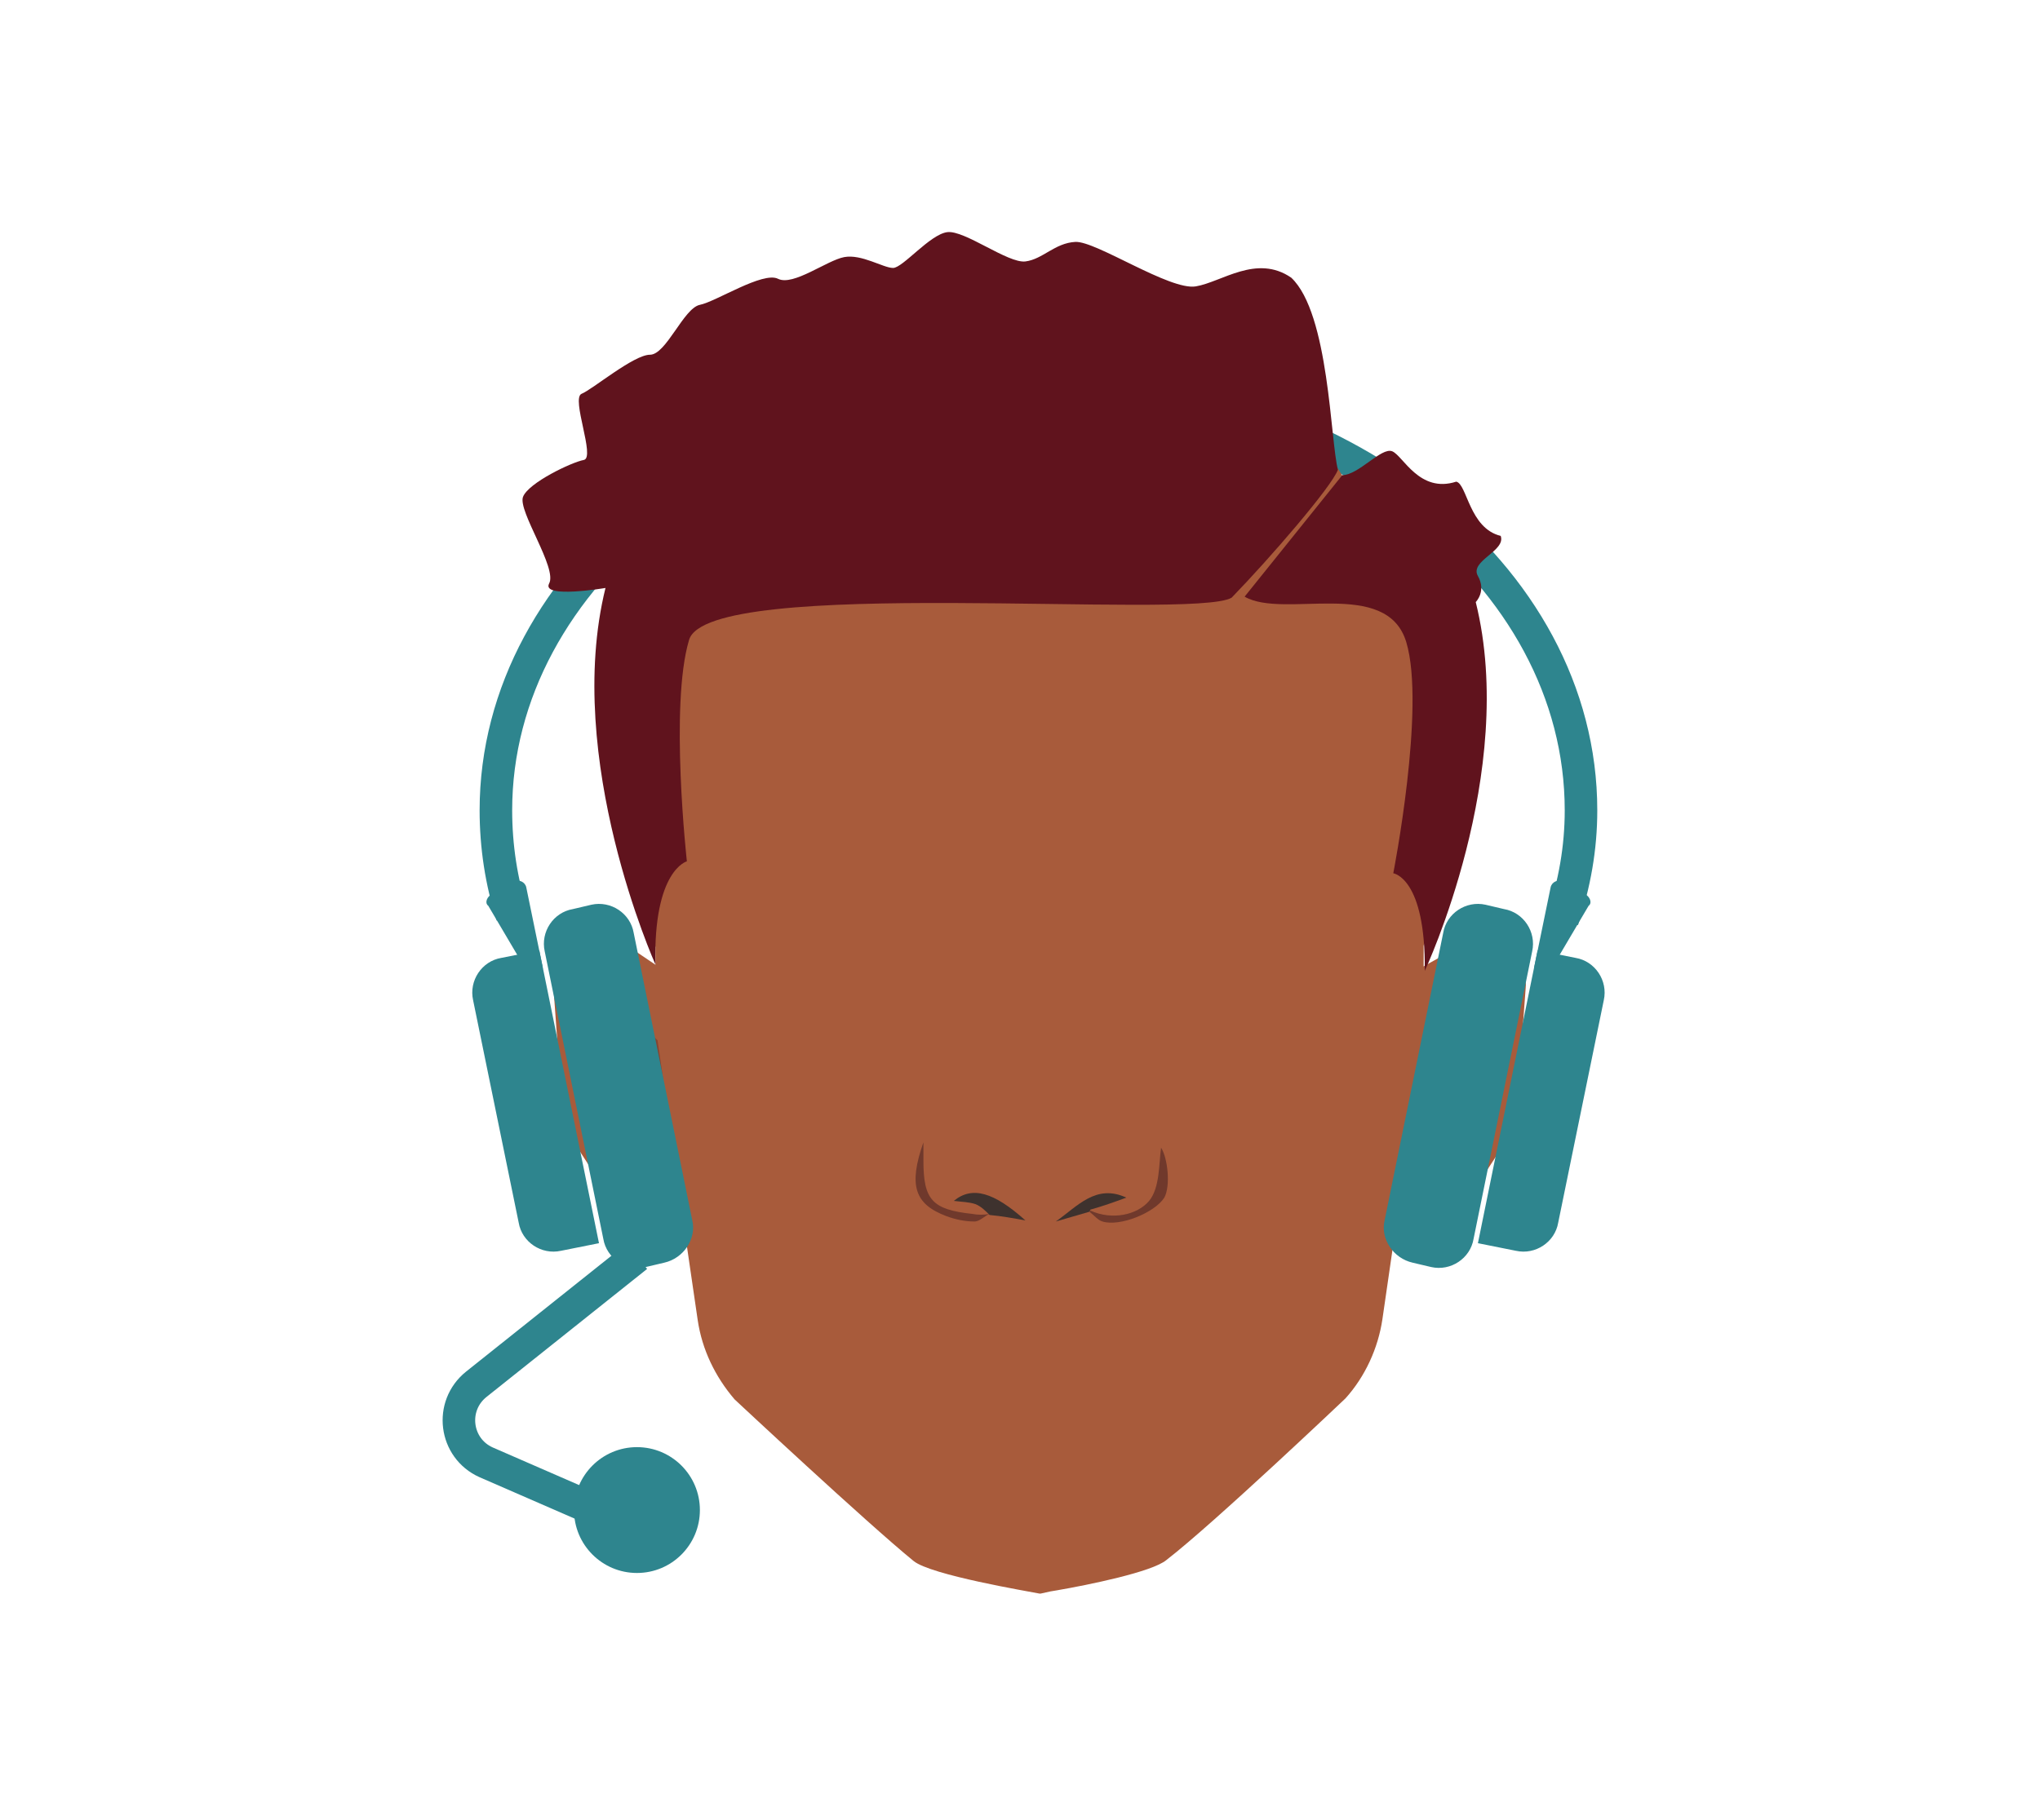 <?xml version="1.0" encoding="utf-8"?>
<!-- Generator: Adobe Illustrator 26.0.3, SVG Export Plug-In . SVG Version: 6.00 Build 0)  -->
<svg version="1.1" id="Layer_1" xmlns="http://www.w3.org/2000/svg" xmlns:xlink="http://www.w3.org/1999/xlink" x="0px" y="0px"
	 viewBox="0 0 188 167.8" style="enable-background:new 0 0 188 167.8;" xml:space="preserve">
<style type="text/css">
	.st0{fill:none;stroke:#2E858E;stroke-width:3;stroke-miterlimit:10;}
	.st1{fill:#A85B3B;}
	.st2{fill:#854532;}
	.st3{fill:#60131D;}
	.st4{fill:#2E858E;}
	.st5{fill:#70392C;}
	.st6{fill:#3E322E;}
</style>
<path class="st0" d="M47.2,84.4c-1-3.1-1.5-6.4-1.5-9.7c0-21.7,22.4-39.4,50-39.4s50,17.6,50,39.4c0,3.5-0.6,6.8-1.7,10.1"/>
<circle class="st1" cx="118.3" cy="46.7" r="6.1"/>
<path class="st1" d="M61.1,89.4l-4-2.7c-0.9-0.6-2.1-0.5-2.9,0.2L51.8,89c-0.6,0.5-0.9,1.2-0.8,2l0.9,12.3c0,0.4,0.2,0.8,0.4,1.1
	c1.2,1.8,5.1,7.9,5.7,8.7c0.3,0.5,1.8,1,3.2,1.3c1.3,0.3,2.6-0.5,2.9-1.8l2.8-11.8c0.1-0.6,0.1-1.1-0.2-1.6l-4.6-8.9
	C61.7,89.9,61.5,89.6,61.1,89.4z"/>
<path class="st1" d="M130.8,89.3l4.3-2.4c1.2-0.7,2.7-0.4,3.6,0.6l1.2,1.4c0.5,0.6,0.8,1.4,0.7,2.2l-0.9,12.1c0,0.5-0.2,1-0.5,1.4
	c-1.3,1.9-5.1,7.8-5.6,8.6c-0.3,0.4-1.4,0.8-2.6,1.2c-1.6,0.4-3.2-0.6-3.6-2.1l-2.6-11.1c-0.2-0.7-0.1-1.4,0.3-2l4.4-8.5
	C129.9,90,130.3,89.6,130.8,89.3z"/>
<path class="st1" d="M133.2,67.9c-1.4-6.8-5-12.9-10.4-17.2l-4.2-3.5c-4.8-3.9-10.8-6.3-17-6.7L96,40.2h-0.1l-5.6,0.3
	c-6.2,0.4-12.2,2.7-17,6.7L69,50.7c-5.3,4.4-9,10.4-10.4,17.2c-0.5,2.5-0.9,4.5-0.9,4.6c0,0.5,2.7,14.8,2.7,14.8v8l0.2,1.1l3.7,25.3
	c0.4,2.7,1.6,5.2,3.4,7.3c0,0,12.2,11.4,16.5,14.9c1.6,1.3,10.6,2.8,11.6,3l0,0h0.1l0.9-0.2l0.6-0.1c2.9-0.5,8.8-1.7,10.1-2.8
	c4.4-3.4,16.5-14.9,16.5-14.9c1.8-2,3-4.6,3.4-7.3l3.7-25.5l0.1-0.9v-8c0,0,2.7-14.3,2.7-14.8C134.1,72.3,133.7,70.3,133.2,67.9z"/>
<path class="st2" d="M129.4,108.1l1.9-13.2c0,0,4.7-4.7,5.1-4.8s0.6,2,0.6,2l-1.1,9.4l-2.7,4.7L129.4,108.1z"/>
<path class="st2" d="M62.5,109.1l-1.9-13.2c0,0-4.7-4.7-5.1-4.8s-0.6,2-0.6,2l1.1,9.4l2.7,4.7L62.5,109.1z"/>
<path class="st3" d="M60.4,88.9c0,0-8.5-18.9-4.6-34.7c0,0-5.9,1-5.2-0.4c0.8-1.4-2.9-6.7-2.4-8s4.5-3.2,5.6-3.4s-1.2-5.7-0.2-6.1
	s4.8-3.6,6.3-3.6s3.1-4.3,4.6-4.6c1.5-0.3,5.8-3.1,7.2-2.4c1.4,0.7,4.5-1.7,6.1-2s3.6,1,4.5,1s3.4-3.1,5-3.3s5.6,2.9,7.2,2.7
	s2.7-1.7,4.6-1.8s8.7,4.5,11.1,4.1s5.6-3,8.8-0.8c3.5,3.3,3.6,15.1,4.3,17.7c-0.6,1.6-6.3,8.2-9.8,11.8c-3.6,2.1-48.3-2.1-50,3.9
	c-1.8,6-0.2,20.4-0.2,20.4S60.2,80.2,60.4,88.9z"/>
<path class="st3" d="M131.3,89.5c0,0,8.6-18.3,4.7-34c0,0,1-1,0.2-2.4s2.6-2.3,2.1-3.7c-2.9-0.7-3.1-4.8-4.1-5
	c-3.4,1.1-4.9-2.4-5.9-2.8c-1-0.4-3.1,2.2-4.6,2.2l-9,11.2c3.6,2.1,13.1-1.8,14.9,4.2s-1.2,21.3-1.2,21.3S131.4,80.9,131.3,89.5z"/>
<g>
	<path class="st4" d="M61.2,116.4l-1.7,0.4c-1.8,0.4-3.6-0.8-3.9-2.6l-5.4-26.5c-0.4-1.8,0.8-3.6,2.6-3.9l1.7-0.4
		c1.8-0.4,3.6,0.8,3.9,2.6l5.4,26.5C64.2,114.2,63,116,61.2,116.4z"/>
	<path class="st4" d="M55.2,114.6l-3.5,0.7c-1.8,0.4-3.6-0.8-3.9-2.6l-4.2-20.5c-0.4-1.8,0.8-3.6,2.6-3.9l3.5-0.7L55.2,114.6z"/>
	<path class="st4" d="M45.2,82.5l2.1-1.2c0.5-0.3,1.1,0,1.2,0.5l1.5,7.3c0.1,0.4-0.2,0.8-0.5,0.9l0,0c-0.4,0.1-0.7,0-0.9-0.4
		L45,83.5C44.7,83.3,44.8,82.8,45.2,82.5z"/>
</g>
<g>
	<path class="st4" d="M130.2,116.4l1.7,0.4c1.8,0.4,3.6-0.8,3.9-2.6l5.4-26.5c0.4-1.8-0.8-3.6-2.6-3.9l-1.7-0.4
		c-1.8-0.4-3.6,0.8-3.9,2.6l-5.4,26.5C127.2,114.2,128.4,116,130.2,116.4z"/>
	<path class="st4" d="M136.2,114.6l3.5,0.7c1.8,0.4,3.6-0.8,3.9-2.6l4.2-20.5c0.4-1.8-0.8-3.6-2.6-3.9l-3.5-0.7L136.2,114.6z"/>
	<path class="st4" d="M146.2,82.5l-2.1-1.2c-0.5-0.3-1.1,0-1.2,0.5l-1.5,7.3c-0.1,0.4,0.2,0.8,0.5,0.9l0,0c0.4,0.1,0.7,0,0.9-0.4
		l3.6-6.1C146.7,83.3,146.6,82.8,146.2,82.5z"/>
</g>
<path class="st0" d="M58.7,115.8l-14.8,11.8c-2.5,2-2,5.9,0.9,7.2l10.1,4.4"/>
<circle class="st4" cx="58.7" cy="139.2" r="5.8"/>
<path class="st5" d="M100.5,111.6c2,0.9,4.3,0.4,5.4-0.9c1-1.2,0.9-3.5,1.1-4.9c0.6,0.9,0.9,3.5,0.3,4.6c-0.9,1.4-4.1,2.7-5.7,2.2
	c-0.4-0.1-0.8-0.6-1.2-0.9L100.5,111.6z"/>
<path class="st5" d="M91.2,111.9c-0.5,0.2-0.9,0.7-1.4,0.7c-0.9,0-1.8-0.2-2.6-0.5c-2.9-1.1-3.5-2.8-2.1-6.8c0,0.9,0,1.3,0,1.7
	c0,3.6,0.8,4.5,4.5,4.9C90.1,112,90.7,112,91.2,111.9C91.2,112,91.2,111.9,91.2,111.9z"/>
<path class="st6" d="M91.2,112c-0.4-0.4-0.8-0.8-1.3-1c-0.6-0.2-1.2-0.2-2-0.3c1.7-1.4,3.7-0.8,6.6,1.8
	C93.4,112.3,92.3,112.1,91.2,112C91.2,111.9,91.2,112,91.2,112z"/>
<path class="st6" d="M100.4,111.7c-1,0.3-2.1,0.6-3.1,0.9c2-1.4,3.7-3.5,6.5-2.2c-1.1,0.4-2.2,0.8-3.3,1.1L100.4,111.7z"/>
</svg>
